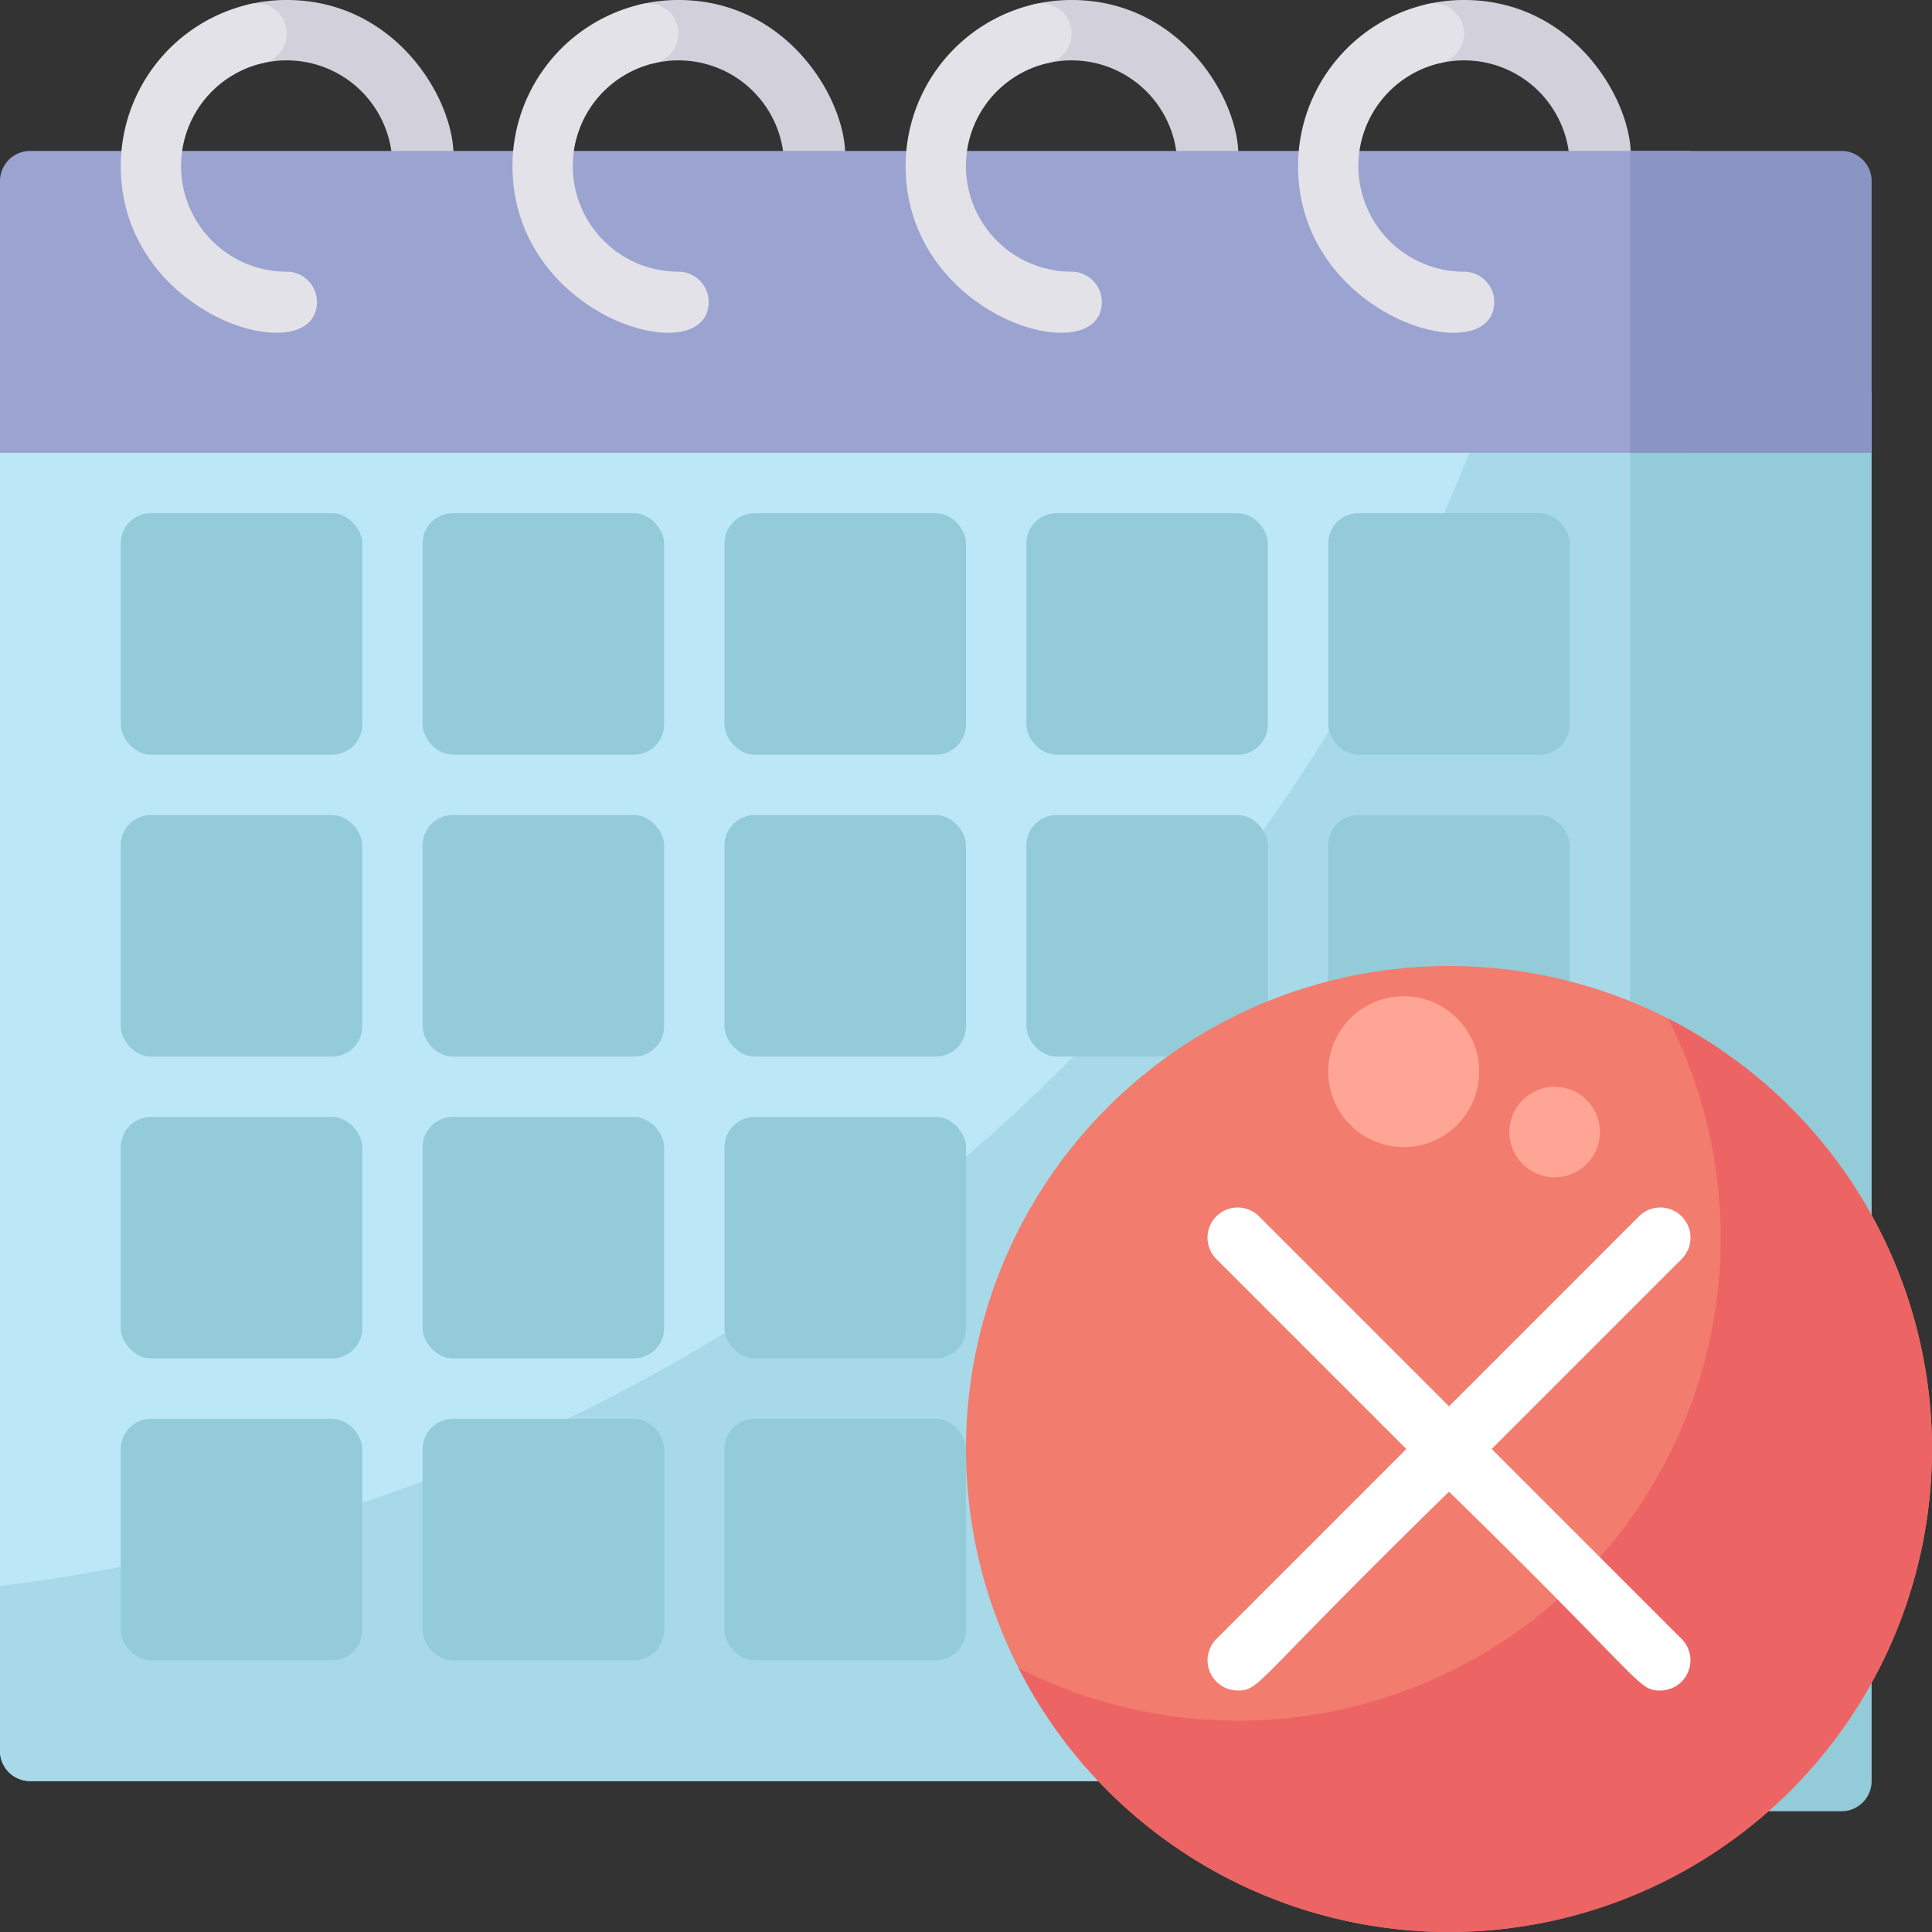 <svg height="512" viewBox="0 0 512 512" width="512" xmlns="http://www.w3.org/2000/svg"><rect x="0" y="0" width="512" height="512" fill="#333333" stroke="none"/><g id="Events_Cancelling" data-name="Events Cancelling"><g id="Flat"><path d="m448 472h-440a8 8 0 0 1 -8-8v-360h448z" fill="#bce7f7"/><path d="m395.5 104c-60.684 168.513-212.212 293.647-395.5 316.31v43.69a8 8 0 0 0 8 8h440v-368z" fill="#a7d9e8"/><path d="m488 480h-56v-376h64v368a8 8 0 0 1 -8 8z" fill="#93cbd8"/><path d="m319.945 52a8.038 8.038 0 0 1 -7.945-8 28.009 28.009 0 0 0 -34.09-27.331 8 8 0 0 1 -9.394-5.415 7.987 7.987 0 0 1 5.822-10.184 43.956 43.956 0 0 1 9.662-1.07c40.589 0 54.848 52.1 35.945 52z" fill="#d2d1db"/><path d="m215.753 52a8.038 8.038 0 0 1 -7.945-8 28.009 28.009 0 0 0 -34.09-27.331 8 8 0 0 1 -9.394-5.415 7.987 7.987 0 0 1 5.822-10.184 43.963 43.963 0 0 1 9.662-1.07c40.592 0 54.848 52.1 35.945 52z" fill="#d2d1db"/><path d="m111.945 52a8.038 8.038 0 0 1 -7.945-8 28.009 28.009 0 0 0 -34.09-27.332 8 8 0 0 1 -9.394-5.415 7.987 7.987 0 0 1 5.822-10.183 43.956 43.956 0 0 1 9.662-1.07c40.589 0 54.848 52.1 35.945 52z" fill="#d2d1db"/><path d="m423.945 52a8.038 8.038 0 0 1 -7.945-8 28.009 28.009 0 0 0 -34.09-27.331 8 8 0 0 1 -9.394-5.415 7.987 7.987 0 0 1 5.822-10.184 43.956 43.956 0 0 1 9.662-1.07c40.589 0 54.848 52.1 35.945 52z" fill="#d2d1db"/><path d="m448 120h-448v-72a8 8 0 0 1 8-8h440z" fill="#9ba3d1"/><path d="m388 72a28 28 0 0 1 -6.2-55.308 7.978 7.978 0 0 0 6.2-7.792 8.005 8.005 0 0 0 -9.768-7.812 44.076 44.076 0 0 0 -34.232 42.912c0 40.532 52.094 54.866 52 35.949a8.038 8.038 0 0 0 -8-7.949z" fill="#e3e2e8"/><path d="m496 120h-64v-80h56a8 8 0 0 1 8 8z" fill="#8a95c4"/><path d="m284 72a28 28 0 0 1 -6.2-55.308 7.978 7.978 0 0 0 6.2-7.792 8.005 8.005 0 0 0 -9.768-7.812 44.076 44.076 0 0 0 -34.232 42.912c0 40.532 52.094 54.866 52 35.949a8.038 8.038 0 0 0 -8-7.949z" fill="#e3e2e8"/><path d="m179.807 72a28 28 0 0 1 -6.2-55.308 7.978 7.978 0 0 0 6.2-7.787 8.005 8.005 0 0 0 -9.768-7.812 44.076 44.076 0 0 0 -34.231 42.907c0 40.532 52.094 54.866 52 35.949a8.038 8.038 0 0 0 -8.001-7.949z" fill="#e3e2e8"/><path d="m76 72a28 28 0 0 1 -6.2-55.308 7.978 7.978 0 0 0 6.2-7.792 8.005 8.005 0 0 0 -9.768-7.812 44.076 44.076 0 0 0 -34.232 42.912c0 40.532 52.094 54.866 52 35.949a8.038 8.038 0 0 0 -8-7.949z" fill="#e3e2e8"/><g fill="#93cbd8"><rect height="64" rx="8" width="64" x="32" y="136"/><rect height="64" rx="8" width="64" x="112" y="136"/><rect height="64" rx="8" width="64" x="192" y="136"/><rect height="64" rx="8" width="64" x="272" y="136"/><rect height="64" rx="8" width="64" x="352" y="136"/><rect height="64" rx="8" width="64" x="32" y="216"/><rect height="64" rx="8" width="64" x="112" y="216"/><rect height="64" rx="8" width="64" x="192" y="216"/><rect height="64" rx="8" width="64" x="272" y="216"/><rect height="64" rx="8" width="64" x="352" y="216"/><rect height="64" rx="8" width="64" x="32" y="296"/><rect height="64" rx="8" width="64" x="112" y="296"/><rect height="64" rx="8" width="64" x="192" y="296"/><rect height="64" rx="8" width="64" x="32" y="376"/><rect height="64" rx="8" width="64" x="112" y="376"/><rect height="64" rx="8" width="64" x="192" y="376"/></g><circle cx="384" cy="384" fill="#f27c6d" r="128"/><path d="m442.058 269.942a127.972 127.972 0 0 1 -172.116 172.116 127.989 127.989 0 1 0 172.116-172.116z" fill="#ed6464"/><path d="m395.313 384 50.344-50.343a8 8 0 0 0 -11.314-11.314l-50.343 50.344-50.343-50.344a8 8 0 0 0 -11.314 11.314l50.344 50.343-50.344 50.343a8.01 8.01 0 0 0 5.657 13.657c6.022 0 3.758-1.67 56-52.687 52.245 51.019 49.98 52.687 56 52.687a8.01 8.01 0 0 0 5.657-13.657z" fill="#fff"/><circle cx="372" cy="284" fill="#ffa596" r="20"/><circle cx="412" cy="300" fill="#ffa596" r="12"/></g></g></svg>